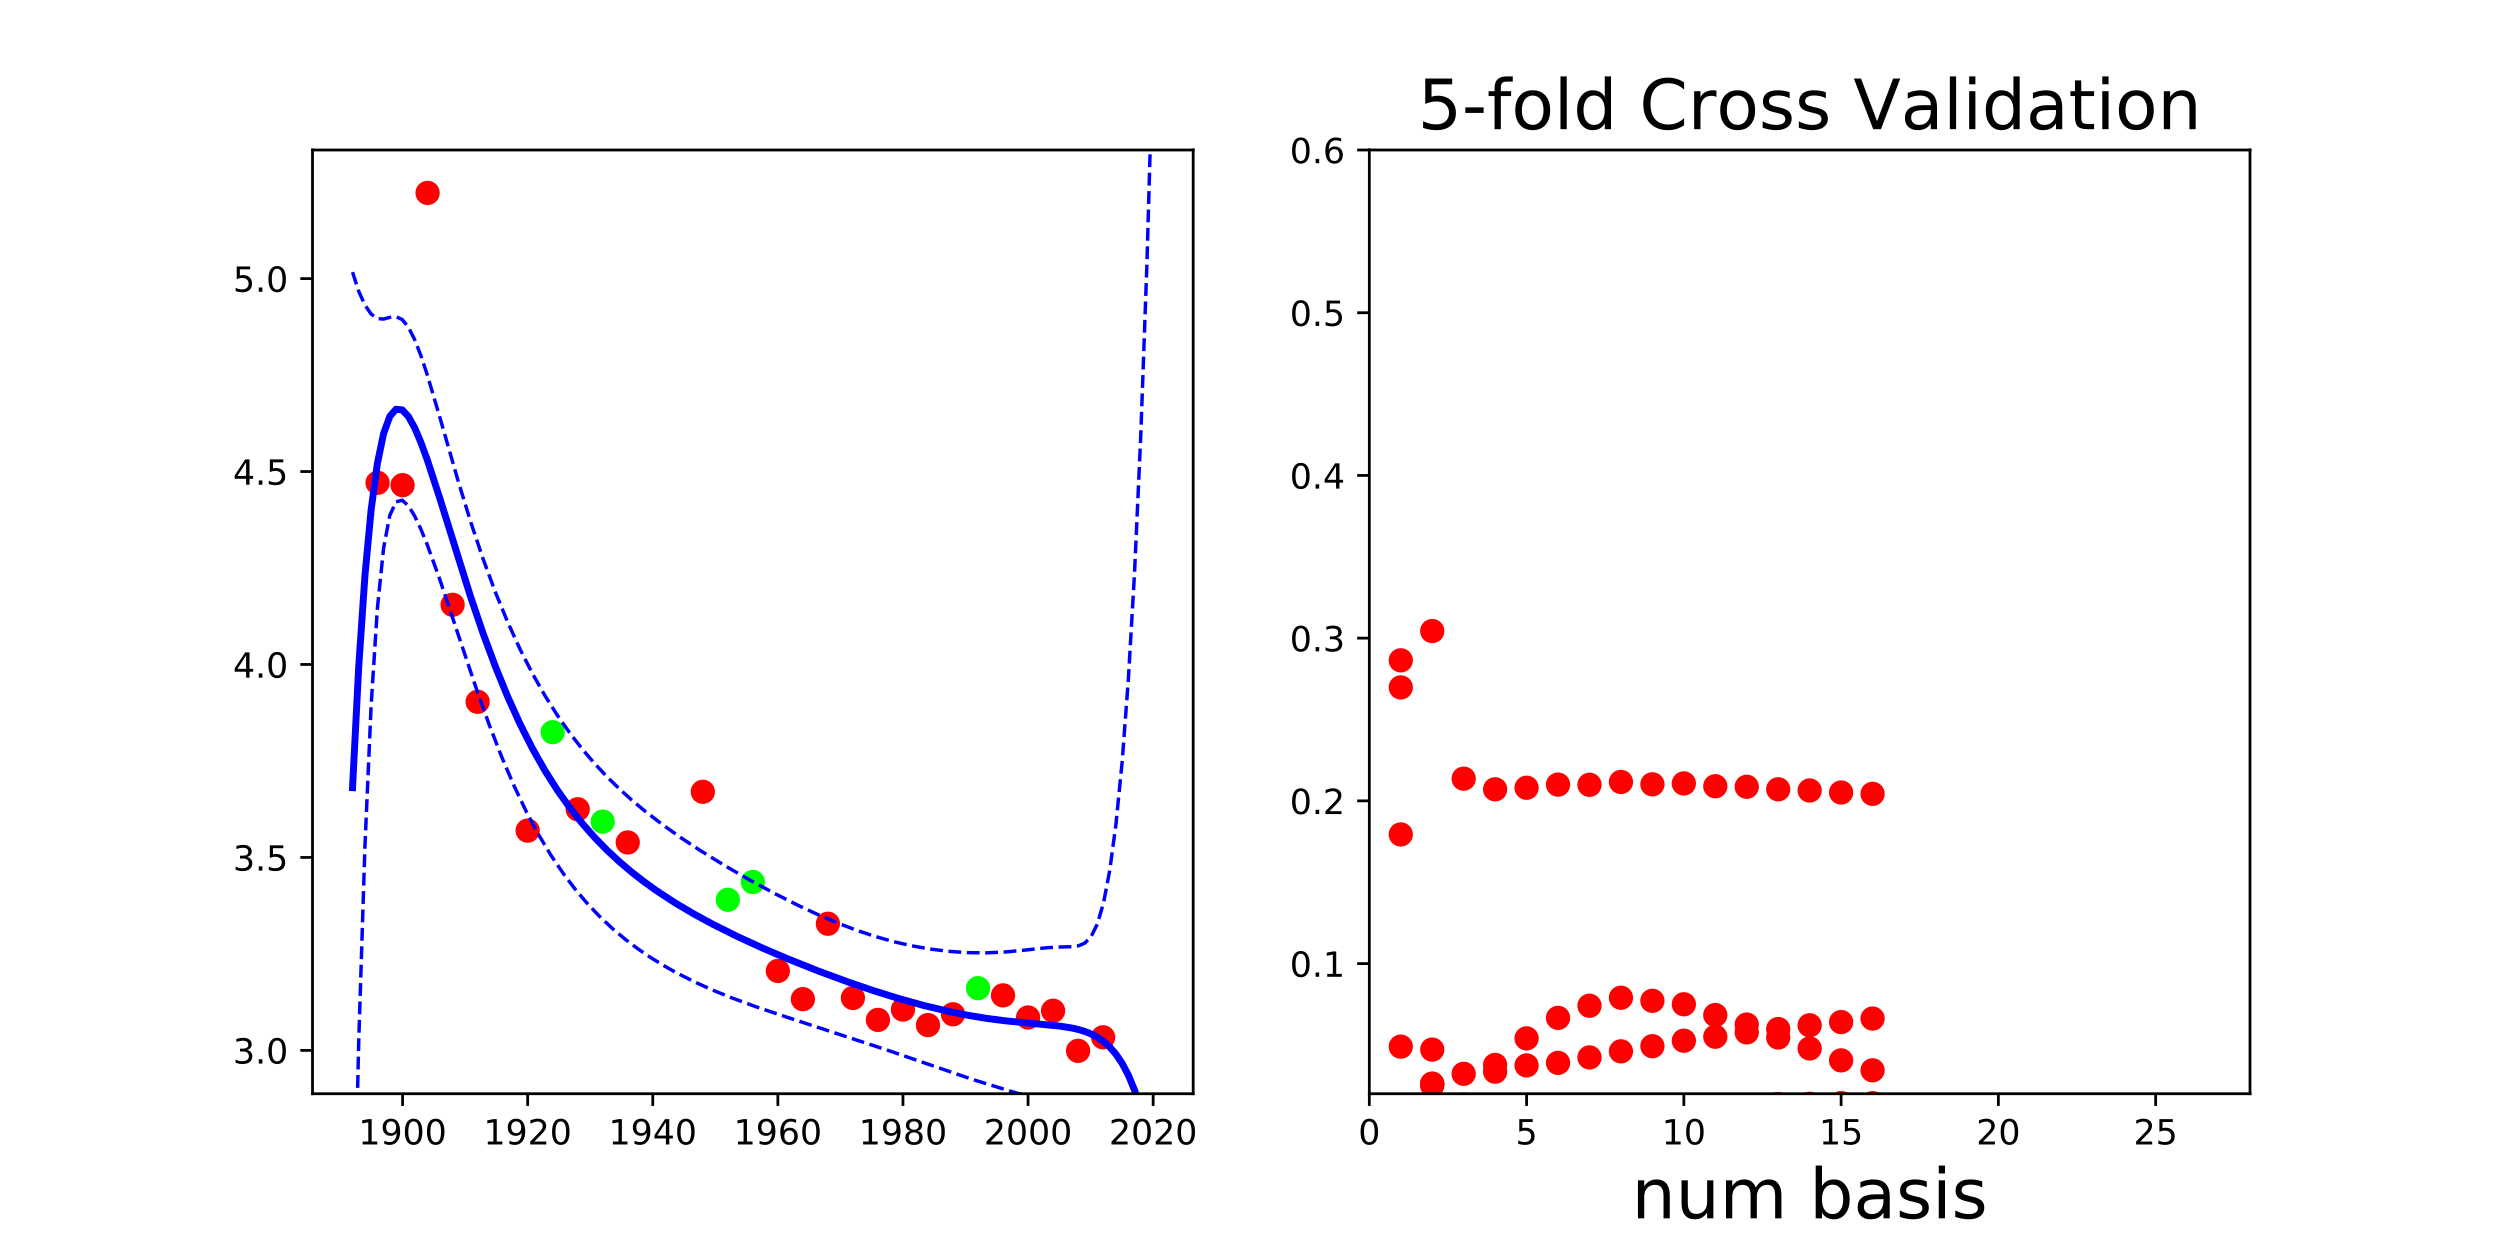<?xml version="1.0" encoding="utf-8" standalone="no"?>
<!DOCTYPE svg PUBLIC "-//W3C//DTD SVG 1.1//EN"
  "http://www.w3.org/Graphics/SVG/1.1/DTD/svg11.dtd">
<!-- Created with matplotlib (http://matplotlib.org/) -->
<svg height="360pt" version="1.1" viewBox="0 0 720 360" width="720pt" xmlns="http://www.w3.org/2000/svg" xmlns:xlink="http://www.w3.org/1999/xlink">
 <defs>
  <style type="text/css">
*{stroke-linecap:butt;stroke-linejoin:round;}
  </style>
 </defs>
 <g id="figure_1">
  <g id="patch_1">
   <path d="M 0 360 
L 720 360 
L 720 0 
L 0 0 
z
" style="fill:none;"/>
  </g>
  <g id="axes_1">
   <g id="patch_2">
    <path d="M 90 315 
L 343.636 315 
L 343.636 43.2 
L 90 43.2 
z
" style="fill:none;"/>
   </g>
   <g id="matplotlib.axis_1">
    <g id="xtick_1">
     <g id="line2d_1">
      <defs>
       <path d="M 0 0 
L 0 3.5 
" id="mf10db24dba" style="stroke:#000000;stroke-width:0.8;"/>
      </defs>
      <g>
       <use style="stroke:#000000;stroke-width:0.8;" x="115.94" xlink:href="#mf10db24dba" y="315"/>
      </g>
     </g>
     <g id="text_1">
      <!-- 1900 -->
      <defs>
       <path d="M 12.406 8.297 
L 28.516 8.297 
L 28.516 63.922 
L 10.984 60.406 
L 10.984 69.391 
L 28.422 72.906 
L 38.281 72.906 
L 38.281 8.297 
L 54.391 8.297 
L 54.391 0 
L 12.406 0 
z
" id="DejaVuSans-31"/>
       <path d="M 10.984 1.516 
L 10.984 10.5 
Q 14.703 8.734 18.5 7.812 
Q 22.312 6.891 25.984 6.891 
Q 35.75 6.891 40.891 13.453 
Q 46.047 20.016 46.781 33.406 
Q 43.953 29.203 39.594 26.953 
Q 35.25 24.703 29.984 24.703 
Q 19.047 24.703 12.672 31.312 
Q 6.297 37.938 6.297 49.422 
Q 6.297 60.641 12.938 67.422 
Q 19.578 74.219 30.609 74.219 
Q 43.266 74.219 49.922 64.516 
Q 56.594 54.828 56.594 36.375 
Q 56.594 19.141 48.406 8.859 
Q 40.234 -1.422 26.422 -1.422 
Q 22.703 -1.422 18.891 -0.688 
Q 15.094 0.047 10.984 1.516 
z
M 30.609 32.422 
Q 37.25 32.422 41.125 36.953 
Q 45.016 41.5 45.016 49.422 
Q 45.016 57.281 41.125 61.844 
Q 37.25 66.406 30.609 66.406 
Q 23.969 66.406 20.094 61.844 
Q 16.219 57.281 16.219 49.422 
Q 16.219 41.5 20.094 36.953 
Q 23.969 32.422 30.609 32.422 
z
" id="DejaVuSans-39"/>
       <path d="M 31.781 66.406 
Q 24.172 66.406 20.328 58.906 
Q 16.5 51.422 16.5 36.375 
Q 16.5 21.391 20.328 13.891 
Q 24.172 6.391 31.781 6.391 
Q 39.453 6.391 43.281 13.891 
Q 47.125 21.391 47.125 36.375 
Q 47.125 51.422 43.281 58.906 
Q 39.453 66.406 31.781 66.406 
z
M 31.781 74.219 
Q 44.047 74.219 50.516 64.516 
Q 56.984 54.828 56.984 36.375 
Q 56.984 17.969 50.516 8.266 
Q 44.047 -1.422 31.781 -1.422 
Q 19.531 -1.422 13.062 8.266 
Q 6.594 17.969 6.594 36.375 
Q 6.594 54.828 13.062 64.516 
Q 19.531 74.219 31.781 74.219 
z
" id="DejaVuSans-30"/>
      </defs>
      <g transform="translate(103.215 329.598)scale(0.1 -0.1)">
       <use xlink:href="#DejaVuSans-31"/>
       <use x="63.623" xlink:href="#DejaVuSans-39"/>
       <use x="127.246" xlink:href="#DejaVuSans-30"/>
       <use x="190.869" xlink:href="#DejaVuSans-30"/>
      </g>
     </g>
    </g>
    <g id="xtick_2">
     <g id="line2d_2">
      <g>
       <use style="stroke:#000000;stroke-width:0.8;" x="151.968" xlink:href="#mf10db24dba" y="315"/>
      </g>
     </g>
     <g id="text_2">
      <!-- 1920 -->
      <defs>
       <path d="M 19.188 8.297 
L 53.609 8.297 
L 53.609 0 
L 7.328 0 
L 7.328 8.297 
Q 12.938 14.109 22.625 23.891 
Q 32.328 33.688 34.812 36.531 
Q 39.547 41.844 41.422 45.531 
Q 43.312 49.219 43.312 52.781 
Q 43.312 58.594 39.234 62.25 
Q 35.156 65.922 28.609 65.922 
Q 23.969 65.922 18.812 64.312 
Q 13.672 62.703 7.812 59.422 
L 7.812 69.391 
Q 13.766 71.781 18.938 73 
Q 24.125 74.219 28.422 74.219 
Q 39.75 74.219 46.484 68.547 
Q 53.219 62.891 53.219 53.422 
Q 53.219 48.922 51.531 44.891 
Q 49.859 40.875 45.406 35.406 
Q 44.188 33.984 37.641 27.219 
Q 31.109 20.453 19.188 8.297 
z
" id="DejaVuSans-32"/>
      </defs>
      <g transform="translate(139.243 329.598)scale(0.1 -0.1)">
       <use xlink:href="#DejaVuSans-31"/>
       <use x="63.623" xlink:href="#DejaVuSans-39"/>
       <use x="127.246" xlink:href="#DejaVuSans-32"/>
       <use x="190.869" xlink:href="#DejaVuSans-30"/>
      </g>
     </g>
    </g>
    <g id="xtick_3">
     <g id="line2d_3">
      <g>
       <use style="stroke:#000000;stroke-width:0.8;" x="187.996" xlink:href="#mf10db24dba" y="315"/>
      </g>
     </g>
     <g id="text_3">
      <!-- 1940 -->
      <defs>
       <path d="M 37.797 64.312 
L 12.891 25.391 
L 37.797 25.391 
z
M 35.203 72.906 
L 47.609 72.906 
L 47.609 25.391 
L 58.016 25.391 
L 58.016 17.188 
L 47.609 17.188 
L 47.609 0 
L 37.797 0 
L 37.797 17.188 
L 4.891 17.188 
L 4.891 26.703 
z
" id="DejaVuSans-34"/>
      </defs>
      <g transform="translate(175.271 329.598)scale(0.1 -0.1)">
       <use xlink:href="#DejaVuSans-31"/>
       <use x="63.623" xlink:href="#DejaVuSans-39"/>
       <use x="127.246" xlink:href="#DejaVuSans-34"/>
       <use x="190.869" xlink:href="#DejaVuSans-30"/>
      </g>
     </g>
    </g>
    <g id="xtick_4">
     <g id="line2d_4">
      <g>
       <use style="stroke:#000000;stroke-width:0.8;" x="224.024" xlink:href="#mf10db24dba" y="315"/>
      </g>
     </g>
     <g id="text_4">
      <!-- 1960 -->
      <defs>
       <path d="M 33.016 40.375 
Q 26.375 40.375 22.484 35.828 
Q 18.609 31.297 18.609 23.391 
Q 18.609 15.531 22.484 10.953 
Q 26.375 6.391 33.016 6.391 
Q 39.656 6.391 43.531 10.953 
Q 47.406 15.531 47.406 23.391 
Q 47.406 31.297 43.531 35.828 
Q 39.656 40.375 33.016 40.375 
z
M 52.594 71.297 
L 52.594 62.312 
Q 48.875 64.062 45.094 64.984 
Q 41.312 65.922 37.594 65.922 
Q 27.828 65.922 22.672 59.328 
Q 17.531 52.734 16.797 39.406 
Q 19.672 43.656 24.016 45.922 
Q 28.375 48.188 33.594 48.188 
Q 44.578 48.188 50.953 41.516 
Q 57.328 34.859 57.328 23.391 
Q 57.328 12.156 50.688 5.359 
Q 44.047 -1.422 33.016 -1.422 
Q 20.359 -1.422 13.672 8.266 
Q 6.984 17.969 6.984 36.375 
Q 6.984 53.656 15.188 63.938 
Q 23.391 74.219 37.203 74.219 
Q 40.922 74.219 44.703 73.484 
Q 48.484 72.75 52.594 71.297 
z
" id="DejaVuSans-36"/>
      </defs>
      <g transform="translate(211.299 329.598)scale(0.1 -0.1)">
       <use xlink:href="#DejaVuSans-31"/>
       <use x="63.623" xlink:href="#DejaVuSans-39"/>
       <use x="127.246" xlink:href="#DejaVuSans-36"/>
       <use x="190.869" xlink:href="#DejaVuSans-30"/>
      </g>
     </g>
    </g>
    <g id="xtick_5">
     <g id="line2d_5">
      <g>
       <use style="stroke:#000000;stroke-width:0.8;" x="260.052" xlink:href="#mf10db24dba" y="315"/>
      </g>
     </g>
     <g id="text_5">
      <!-- 1980 -->
      <defs>
       <path d="M 31.781 34.625 
Q 24.75 34.625 20.719 30.859 
Q 16.703 27.094 16.703 20.516 
Q 16.703 13.922 20.719 10.156 
Q 24.75 6.391 31.781 6.391 
Q 38.812 6.391 42.859 10.172 
Q 46.922 13.969 46.922 20.516 
Q 46.922 27.094 42.891 30.859 
Q 38.875 34.625 31.781 34.625 
z
M 21.922 38.812 
Q 15.578 40.375 12.031 44.719 
Q 8.5 49.078 8.5 55.328 
Q 8.5 64.062 14.719 69.141 
Q 20.953 74.219 31.781 74.219 
Q 42.672 74.219 48.875 69.141 
Q 55.078 64.062 55.078 55.328 
Q 55.078 49.078 51.531 44.719 
Q 48 40.375 41.703 38.812 
Q 48.828 37.156 52.797 32.312 
Q 56.781 27.484 56.781 20.516 
Q 56.781 9.906 50.312 4.234 
Q 43.844 -1.422 31.781 -1.422 
Q 19.734 -1.422 13.25 4.234 
Q 6.781 9.906 6.781 20.516 
Q 6.781 27.484 10.781 32.312 
Q 14.797 37.156 21.922 38.812 
z
M 18.312 54.391 
Q 18.312 48.734 21.844 45.562 
Q 25.391 42.391 31.781 42.391 
Q 38.141 42.391 41.719 45.562 
Q 45.312 48.734 45.312 54.391 
Q 45.312 60.062 41.719 63.234 
Q 38.141 66.406 31.781 66.406 
Q 25.391 66.406 21.844 63.234 
Q 18.312 60.062 18.312 54.391 
z
" id="DejaVuSans-38"/>
      </defs>
      <g transform="translate(247.327 329.598)scale(0.1 -0.1)">
       <use xlink:href="#DejaVuSans-31"/>
       <use x="63.623" xlink:href="#DejaVuSans-39"/>
       <use x="127.246" xlink:href="#DejaVuSans-38"/>
       <use x="190.869" xlink:href="#DejaVuSans-30"/>
      </g>
     </g>
    </g>
    <g id="xtick_6">
     <g id="line2d_6">
      <g>
       <use style="stroke:#000000;stroke-width:0.8;" x="296.08" xlink:href="#mf10db24dba" y="315"/>
      </g>
     </g>
     <g id="text_6">
      <!-- 2000 -->
      <g transform="translate(283.355 329.598)scale(0.1 -0.1)">
       <use xlink:href="#DejaVuSans-32"/>
       <use x="63.623" xlink:href="#DejaVuSans-30"/>
       <use x="127.246" xlink:href="#DejaVuSans-30"/>
       <use x="190.869" xlink:href="#DejaVuSans-30"/>
      </g>
     </g>
    </g>
    <g id="xtick_7">
     <g id="line2d_7">
      <g>
       <use style="stroke:#000000;stroke-width:0.8;" x="332.107" xlink:href="#mf10db24dba" y="315"/>
      </g>
     </g>
     <g id="text_7">
      <!-- 2020 -->
      <g transform="translate(319.382 329.598)scale(0.1 -0.1)">
       <use xlink:href="#DejaVuSans-32"/>
       <use x="63.623" xlink:href="#DejaVuSans-30"/>
       <use x="127.246" xlink:href="#DejaVuSans-32"/>
       <use x="190.869" xlink:href="#DejaVuSans-30"/>
      </g>
     </g>
    </g>
   </g>
   <g id="matplotlib.axis_2">
    <g id="ytick_1">
     <g id="line2d_8">
      <defs>
       <path d="M 0 0 
L -3.5 0 
" id="ma19f8e4c5c" style="stroke:#000000;stroke-width:0.8;"/>
      </defs>
      <g>
       <use style="stroke:#000000;stroke-width:0.8;" x="90" xlink:href="#ma19f8e4c5c" y="302.509"/>
      </g>
     </g>
     <g id="text_8">
      <!-- 3.0 -->
      <defs>
       <path d="M 40.578 39.312 
Q 47.656 37.797 51.625 33 
Q 55.609 28.219 55.609 21.188 
Q 55.609 10.406 48.188 4.484 
Q 40.766 -1.422 27.094 -1.422 
Q 22.516 -1.422 17.656 -0.516 
Q 12.797 0.391 7.625 2.203 
L 7.625 11.719 
Q 11.719 9.328 16.594 8.109 
Q 21.484 6.891 26.812 6.891 
Q 36.078 6.891 40.938 10.547 
Q 45.797 14.203 45.797 21.188 
Q 45.797 27.641 41.281 31.266 
Q 36.766 34.906 28.719 34.906 
L 20.219 34.906 
L 20.219 43.016 
L 29.109 43.016 
Q 36.375 43.016 40.234 45.922 
Q 44.094 48.828 44.094 54.297 
Q 44.094 59.906 40.109 62.906 
Q 36.141 65.922 28.719 65.922 
Q 24.656 65.922 20.016 65.031 
Q 15.375 64.156 9.812 62.312 
L 9.812 71.094 
Q 15.438 72.656 20.344 73.438 
Q 25.25 74.219 29.594 74.219 
Q 40.828 74.219 47.359 69.109 
Q 53.906 64.016 53.906 55.328 
Q 53.906 49.266 50.438 45.094 
Q 46.969 40.922 40.578 39.312 
z
" id="DejaVuSans-33"/>
       <path d="M 10.688 12.406 
L 21 12.406 
L 21 0 
L 10.688 0 
z
" id="DejaVuSans-2e"/>
      </defs>
      <g transform="translate(67.097 306.309)scale(0.1 -0.1)">
       <use xlink:href="#DejaVuSans-33"/>
       <use x="63.623" xlink:href="#DejaVuSans-2e"/>
       <use x="95.41" xlink:href="#DejaVuSans-30"/>
      </g>
     </g>
    </g>
    <g id="ytick_2">
     <g id="line2d_9">
      <g>
       <use style="stroke:#000000;stroke-width:0.8;" x="90" xlink:href="#ma19f8e4c5c" y="246.941"/>
      </g>
     </g>
     <g id="text_9">
      <!-- 3.5 -->
      <defs>
       <path d="M 10.797 72.906 
L 49.516 72.906 
L 49.516 64.594 
L 19.828 64.594 
L 19.828 46.734 
Q 21.969 47.469 24.109 47.828 
Q 26.266 48.188 28.422 48.188 
Q 40.625 48.188 47.75 41.5 
Q 54.891 34.812 54.891 23.391 
Q 54.891 11.625 47.562 5.094 
Q 40.234 -1.422 26.906 -1.422 
Q 22.312 -1.422 17.547 -0.641 
Q 12.797 0.141 7.719 1.703 
L 7.719 11.625 
Q 12.109 9.234 16.797 8.062 
Q 21.484 6.891 26.703 6.891 
Q 35.156 6.891 40.078 11.328 
Q 45.016 15.766 45.016 23.391 
Q 45.016 31 40.078 35.438 
Q 35.156 39.891 26.703 39.891 
Q 22.75 39.891 18.812 39.016 
Q 14.891 38.141 10.797 36.281 
z
" id="DejaVuSans-35"/>
      </defs>
      <g transform="translate(67.097 250.74)scale(0.1 -0.1)">
       <use xlink:href="#DejaVuSans-33"/>
       <use x="63.623" xlink:href="#DejaVuSans-2e"/>
       <use x="95.41" xlink:href="#DejaVuSans-35"/>
      </g>
     </g>
    </g>
    <g id="ytick_3">
     <g id="line2d_10">
      <g>
       <use style="stroke:#000000;stroke-width:0.8;" x="90" xlink:href="#ma19f8e4c5c" y="191.373"/>
      </g>
     </g>
     <g id="text_10">
      <!-- 4.0 -->
      <g transform="translate(67.097 195.172)scale(0.1 -0.1)">
       <use xlink:href="#DejaVuSans-34"/>
       <use x="63.623" xlink:href="#DejaVuSans-2e"/>
       <use x="95.41" xlink:href="#DejaVuSans-30"/>
      </g>
     </g>
    </g>
    <g id="ytick_4">
     <g id="line2d_11">
      <g>
       <use style="stroke:#000000;stroke-width:0.8;" x="90" xlink:href="#ma19f8e4c5c" y="135.804"/>
      </g>
     </g>
     <g id="text_11">
      <!-- 4.5 -->
      <g transform="translate(67.097 139.604)scale(0.1 -0.1)">
       <use xlink:href="#DejaVuSans-34"/>
       <use x="63.623" xlink:href="#DejaVuSans-2e"/>
       <use x="95.41" xlink:href="#DejaVuSans-35"/>
      </g>
     </g>
    </g>
    <g id="ytick_5">
     <g id="line2d_12">
      <g>
       <use style="stroke:#000000;stroke-width:0.8;" x="90" xlink:href="#ma19f8e4c5c" y="80.236"/>
      </g>
     </g>
     <g id="text_12">
      <!-- 5.0 -->
      <g transform="translate(67.097 84.035)scale(0.1 -0.1)">
       <use xlink:href="#DejaVuSans-35"/>
       <use x="63.623" xlink:href="#DejaVuSans-2e"/>
       <use x="95.41" xlink:href="#DejaVuSans-30"/>
      </g>
     </g>
    </g>
   </g>
   <g id="line2d_13">
    <defs>
     <path d="M 0 3 
C 0.796 3 1.559 2.684 2.121 2.121 
C 2.684 1.559 3 0.796 3 0 
C 3 -0.796 2.684 -1.559 2.121 -2.121 
C 1.559 -2.684 0.796 -3 0 -3 
C -0.796 -3 -1.559 -2.684 -2.121 -2.121 
C -2.684 -1.559 -3 -0.796 -3 0 
C -3 0.796 -2.684 1.559 -2.121 2.121 
C -1.559 2.684 -0.796 3 0 3 
z
" id="me14d9696b1" style="stroke:#ff0000;"/>
    </defs>
    <g clip-path="url(#pfc3b0f4e66)">
     <use style="fill:#ff0000;stroke:#ff0000;" x="288.874" xlink:href="#me14d9696b1" y="286.667"/>
     <use style="fill:#ff0000;stroke:#ff0000;" x="296.08" xlink:href="#me14d9696b1" y="293.032"/>
     <use style="fill:#ff0000;stroke:#ff0000;" x="267.257" xlink:href="#me14d9696b1" y="295.227"/>
     <use style="fill:#ff0000;stroke:#ff0000;" x="108.735" xlink:href="#me14d9696b1" y="139.046"/>
     <use style="fill:#ff0000;stroke:#ff0000;" x="180.79" xlink:href="#me14d9696b1" y="242.628"/>
     <use style="fill:#ff0000;stroke:#ff0000;" x="260.052" xlink:href="#me14d9696b1" y="290.749"/>
     <use style="fill:#ff0000;stroke:#ff0000;" x="303.285" xlink:href="#me14d9696b1" y="291.1"/>
     <use style="fill:#ff0000;stroke:#ff0000;" x="274.463" xlink:href="#me14d9696b1" y="292.11"/>
     <use style="fill:#ff0000;stroke:#ff0000;" x="151.968" xlink:href="#me14d9696b1" y="239.216"/>
     <use style="fill:#ff0000;stroke:#ff0000;" x="317.696" xlink:href="#me14d9696b1" y="298.739"/>
     <use style="fill:#ff0000;stroke:#ff0000;" x="123.146" xlink:href="#me14d9696b1" y="55.555"/>
     <use style="fill:#ff0000;stroke:#ff0000;" x="252.846" xlink:href="#me14d9696b1" y="293.734"/>
     <use style="fill:#ff0000;stroke:#ff0000;" x="245.64" xlink:href="#me14d9696b1" y="287.413"/>
     <use style="fill:#ff0000;stroke:#ff0000;" x="130.351" xlink:href="#me14d9696b1" y="174.182"/>
     <use style="fill:#ff0000;stroke:#ff0000;" x="166.379" xlink:href="#me14d9696b1" y="233.067"/>
     <use style="fill:#ff0000;stroke:#ff0000;" x="310.491" xlink:href="#me14d9696b1" y="302.645"/>
     <use style="fill:#ff0000;stroke:#ff0000;" x="238.435" xlink:href="#me14d9696b1" y="266.035"/>
     <use style="fill:#ff0000;stroke:#ff0000;" x="115.94" xlink:href="#me14d9696b1" y="139.724"/>
     <use style="fill:#ff0000;stroke:#ff0000;" x="224.024" xlink:href="#me14d9696b1" y="279.634"/>
     <use style="fill:#ff0000;stroke:#ff0000;" x="137.557" xlink:href="#me14d9696b1" y="202.118"/>
     <use style="fill:#ff0000;stroke:#ff0000;" x="202.407" xlink:href="#me14d9696b1" y="228.036"/>
     <use style="fill:#ff0000;stroke:#ff0000;" x="231.229" xlink:href="#me14d9696b1" y="287.755"/>
    </g>
   </g>
   <g id="line2d_14">
    <defs>
     <path d="M 0 3 
C 0.796 3 1.559 2.684 2.121 2.121 
C 2.684 1.559 3 0.796 3 0 
C 3 -0.796 2.684 -1.559 2.121 -2.121 
C 1.559 -2.684 0.796 -3 0 -3 
C -0.796 -3 -1.559 -2.684 -2.121 -2.121 
C -2.684 -1.559 -3 -0.796 -3 0 
C -3 0.796 -2.684 1.559 -2.121 2.121 
C -1.559 2.684 -0.796 3 0 3 
z
" id="m51a8b5440d" style="stroke:#00ff00;"/>
    </defs>
    <g clip-path="url(#pfc3b0f4e66)">
     <use style="fill:#00ff00;stroke:#00ff00;" x="216.818" xlink:href="#m51a8b5440d" y="254.006"/>
     <use style="fill:#00ff00;stroke:#00ff00;" x="173.585" xlink:href="#m51a8b5440d" y="236.623"/>
     <use style="fill:#00ff00;stroke:#00ff00;" x="159.174" xlink:href="#m51a8b5440d" y="210.872"/>
     <use style="fill:#00ff00;stroke:#00ff00;" x="209.613" xlink:href="#m51a8b5440d" y="259.134"/>
     <use style="fill:#00ff00;stroke:#00ff00;" x="281.668" xlink:href="#m51a8b5440d" y="284.603"/>
    </g>
   </g>
   <g id="line2d_15">
    <path clip-path="url(#pfc3b0f4e66)" d="M 101.529 226.849 
L 103.316 191.911 
L 105.104 165.77 
L 106.891 146.767 
L 108.679 133.522 
L 110.466 124.892 
L 112.254 119.932 
L 114.041 117.862 
L 115.828 118.044 
L 117.616 119.956 
L 119.403 123.173 
L 121.191 127.353 
L 122.978 132.218 
L 126.553 143.166 
L 135.49 171.74 
L 139.065 182.249 
L 142.64 191.906 
L 146.215 200.667 
L 149.79 208.552 
L 153.364 215.614 
L 156.939 221.925 
L 160.514 227.562 
L 164.089 232.603 
L 167.664 237.12 
L 171.239 241.182 
L 174.814 244.848 
L 178.388 248.173 
L 181.963 251.205 
L 185.538 253.984 
L 189.113 256.548 
L 194.475 260.054 
L 199.838 263.23 
L 205.2 266.144 
L 212.35 269.71 
L 219.499 272.995 
L 226.649 276.057 
L 235.586 279.622 
L 244.523 282.916 
L 251.673 285.347 
L 258.823 287.572 
L 265.973 289.56 
L 273.122 291.273 
L 278.485 292.355 
L 283.847 293.25 
L 289.209 293.96 
L 296.359 294.666 
L 305.296 295.519 
L 308.871 296.102 
L 310.658 296.522 
L 312.446 297.07 
L 314.233 297.787 
L 316.021 298.725 
L 317.808 299.949 
L 319.595 301.539 
L 321.383 303.596 
L 323.17 306.242 
L 324.958 309.63 
L 326.745 313.948 
L 328.533 319.427 
L 330.32 326.349 
L 332.107 335.062 
L 332.107 335.062 
" style="fill:none;stroke:#0000ff;stroke-linecap:square;stroke-width:2;"/>
   </g>
   <g id="line2d_16">
    <path clip-path="url(#pfc3b0f4e66)" d="M 101.529 78.366 
L 103.316 83.907 
L 105.104 87.868 
L 106.891 90.459 
L 108.679 91.752 
L 110.466 91.89 
L 112.254 91.399 
L 114.041 91.186 
L 115.828 92.027 
L 117.616 94.237 
L 119.403 97.757 
L 121.191 102.346 
L 122.978 107.718 
L 126.553 119.776 
L 131.915 138.435 
L 135.49 150.099 
L 139.065 160.793 
L 142.64 170.474 
L 146.215 179.187 
L 149.79 187.011 
L 153.364 194.032 
L 156.939 200.334 
L 160.514 205.998 
L 164.089 211.101 
L 167.664 215.711 
L 171.239 219.894 
L 174.814 223.707 
L 178.388 227.204 
L 181.963 230.43 
L 185.538 233.427 
L 190.9 237.569 
L 196.263 241.374 
L 201.625 244.917 
L 208.775 249.328 
L 215.924 253.453 
L 223.074 257.322 
L 230.224 260.922 
L 235.586 263.42 
L 240.948 265.715 
L 246.311 267.779 
L 251.673 269.586 
L 257.035 271.115 
L 262.398 272.357 
L 267.76 273.31 
L 273.122 273.975 
L 278.485 274.35 
L 283.847 274.426 
L 289.209 274.197 
L 294.571 273.695 
L 301.721 272.924 
L 305.296 272.739 
L 308.871 272.645 
L 310.658 272.379 
L 312.446 271.587 
L 314.233 269.742 
L 316.021 266.148 
L 317.808 260.053 
L 319.595 250.74 
L 321.383 237.495 
L 323.17 219.503 
L 324.958 195.761 
L 326.745 165.005 
L 328.533 125.655 
L 330.32 75.757 
L 332.107 12.915 
L 332.107 12.915 
" style="fill:none;stroke:#0000ff;stroke-dasharray:3.7,1.6;stroke-dashoffset:0;"/>
   </g>
   <g id="line2d_17">
    <path clip-path="url(#pfc3b0f4e66)" d="M 101.869 361 
L 103.316 299.915 
L 105.104 243.671 
L 106.891 203.074 
L 108.679 175.292 
L 110.466 157.895 
L 112.254 148.464 
L 114.041 144.537 
L 115.828 144.061 
L 117.616 145.674 
L 119.403 148.589 
L 121.191 152.359 
L 122.978 156.717 
L 126.553 166.557 
L 131.915 182.625 
L 137.278 198.617 
L 140.852 208.618 
L 144.427 217.849 
L 148.002 226.227 
L 151.577 233.747 
L 155.152 240.45 
L 158.727 246.405 
L 162.302 251.69 
L 165.876 256.382 
L 169.451 260.556 
L 173.026 264.279 
L 176.601 267.609 
L 180.176 270.598 
L 183.751 273.293 
L 187.326 275.731 
L 190.9 277.948 
L 194.475 279.971 
L 199.838 282.699 
L 205.2 285.125 
L 210.562 287.312 
L 217.712 289.949 
L 226.649 292.956 
L 255.248 302.337 
L 280.272 310.94 
L 290.997 314.261 
L 299.934 316.853 
L 307.083 318.844 
L 308.871 319.559 
L 310.658 320.665 
L 312.446 322.553 
L 314.233 325.832 
L 316.021 331.303 
L 317.808 339.845 
L 319.595 352.339 
L 320.487 361 
L 320.487 361 
" style="fill:none;stroke:#0000ff;stroke-dasharray:3.7,1.6;stroke-dashoffset:0;"/>
   </g>
   <g id="patch_3">
    <path d="M 90 315 
L 90 43.2 
" style="fill:none;stroke:#000000;stroke-linecap:square;stroke-linejoin:miter;stroke-width:0.8;"/>
   </g>
   <g id="patch_4">
    <path d="M 343.636 315 
L 343.636 43.2 
" style="fill:none;stroke:#000000;stroke-linecap:square;stroke-linejoin:miter;stroke-width:0.8;"/>
   </g>
   <g id="patch_5">
    <path d="M 90 315 
L 343.636 315 
" style="fill:none;stroke:#000000;stroke-linecap:square;stroke-linejoin:miter;stroke-width:0.8;"/>
   </g>
   <g id="patch_6">
    <path d="M 90 43.2 
L 343.636 43.2 
" style="fill:none;stroke:#000000;stroke-linecap:square;stroke-linejoin:miter;stroke-width:0.8;"/>
   </g>
  </g>
  <g id="axes_2">
   <g id="patch_7">
    <path d="M 394.364 315 
L 648 315 
L 648 43.2 
L 394.364 43.2 
z
" style="fill:none;"/>
   </g>
   <g id="matplotlib.axis_3">
    <g id="xtick_8">
     <g id="line2d_18">
      <g>
       <use style="stroke:#000000;stroke-width:0.8;" x="394.364" xlink:href="#mf10db24dba" y="315"/>
      </g>
     </g>
     <g id="text_13">
      <!-- 0 -->
      <g transform="translate(391.182 329.598)scale(0.1 -0.1)">
       <use xlink:href="#DejaVuSans-30"/>
      </g>
     </g>
    </g>
    <g id="xtick_9">
     <g id="line2d_19">
      <g>
       <use style="stroke:#000000;stroke-width:0.8;" x="439.656" xlink:href="#mf10db24dba" y="315"/>
      </g>
     </g>
     <g id="text_14">
      <!-- 5 -->
      <g transform="translate(436.475 329.598)scale(0.1 -0.1)">
       <use xlink:href="#DejaVuSans-35"/>
      </g>
     </g>
    </g>
    <g id="xtick_10">
     <g id="line2d_20">
      <g>
       <use style="stroke:#000000;stroke-width:0.8;" x="484.948" xlink:href="#mf10db24dba" y="315"/>
      </g>
     </g>
     <g id="text_15">
      <!-- 10 -->
      <g transform="translate(478.586 329.598)scale(0.1 -0.1)">
       <use xlink:href="#DejaVuSans-31"/>
       <use x="63.623" xlink:href="#DejaVuSans-30"/>
      </g>
     </g>
    </g>
    <g id="xtick_11">
     <g id="line2d_21">
      <g>
       <use style="stroke:#000000;stroke-width:0.8;" x="530.24" xlink:href="#mf10db24dba" y="315"/>
      </g>
     </g>
     <g id="text_16">
      <!-- 15 -->
      <g transform="translate(523.878 329.598)scale(0.1 -0.1)">
       <use xlink:href="#DejaVuSans-31"/>
       <use x="63.623" xlink:href="#DejaVuSans-35"/>
      </g>
     </g>
    </g>
    <g id="xtick_12">
     <g id="line2d_22">
      <g>
       <use style="stroke:#000000;stroke-width:0.8;" x="575.532" xlink:href="#mf10db24dba" y="315"/>
      </g>
     </g>
     <g id="text_17">
      <!-- 20 -->
      <g transform="translate(569.17 329.598)scale(0.1 -0.1)">
       <use xlink:href="#DejaVuSans-32"/>
       <use x="63.623" xlink:href="#DejaVuSans-30"/>
      </g>
     </g>
    </g>
    <g id="xtick_13">
     <g id="line2d_23">
      <g>
       <use style="stroke:#000000;stroke-width:0.8;" x="620.825" xlink:href="#mf10db24dba" y="315"/>
      </g>
     </g>
     <g id="text_18">
      <!-- 25 -->
      <g transform="translate(614.462 329.598)scale(0.1 -0.1)">
       <use xlink:href="#DejaVuSans-32"/>
       <use x="63.623" xlink:href="#DejaVuSans-35"/>
      </g>
     </g>
    </g>
    <g id="text_19">
     <!-- num basis -->
     <defs>
      <path d="M 54.891 33.016 
L 54.891 0 
L 45.906 0 
L 45.906 32.719 
Q 45.906 40.484 42.875 44.328 
Q 39.844 48.188 33.797 48.188 
Q 26.516 48.188 22.312 43.547 
Q 18.109 38.922 18.109 30.906 
L 18.109 0 
L 9.078 0 
L 9.078 54.688 
L 18.109 54.688 
L 18.109 46.188 
Q 21.344 51.125 25.703 53.562 
Q 30.078 56 35.797 56 
Q 45.219 56 50.047 50.172 
Q 54.891 44.344 54.891 33.016 
z
" id="DejaVuSans-6e"/>
      <path d="M 8.5 21.578 
L 8.5 54.688 
L 17.484 54.688 
L 17.484 21.922 
Q 17.484 14.156 20.5 10.266 
Q 23.531 6.391 29.594 6.391 
Q 36.859 6.391 41.078 11.031 
Q 45.312 15.672 45.312 23.688 
L 45.312 54.688 
L 54.297 54.688 
L 54.297 0 
L 45.312 0 
L 45.312 8.406 
Q 42.047 3.422 37.719 1 
Q 33.406 -1.422 27.688 -1.422 
Q 18.266 -1.422 13.375 4.438 
Q 8.5 10.297 8.5 21.578 
z
M 31.109 56 
z
" id="DejaVuSans-75"/>
      <path d="M 52 44.188 
Q 55.375 50.25 60.062 53.125 
Q 64.75 56 71.094 56 
Q 79.641 56 84.281 50.016 
Q 88.922 44.047 88.922 33.016 
L 88.922 0 
L 79.891 0 
L 79.891 32.719 
Q 79.891 40.578 77.094 44.375 
Q 74.312 48.188 68.609 48.188 
Q 61.625 48.188 57.562 43.547 
Q 53.516 38.922 53.516 30.906 
L 53.516 0 
L 44.484 0 
L 44.484 32.719 
Q 44.484 40.625 41.703 44.406 
Q 38.922 48.188 33.109 48.188 
Q 26.219 48.188 22.156 43.531 
Q 18.109 38.875 18.109 30.906 
L 18.109 0 
L 9.078 0 
L 9.078 54.688 
L 18.109 54.688 
L 18.109 46.188 
Q 21.188 51.219 25.484 53.609 
Q 29.781 56 35.688 56 
Q 41.656 56 45.828 52.969 
Q 50 49.953 52 44.188 
z
" id="DejaVuSans-6d"/>
      <path id="DejaVuSans-20"/>
      <path d="M 48.688 27.297 
Q 48.688 37.203 44.609 42.844 
Q 40.531 48.484 33.406 48.484 
Q 26.266 48.484 22.188 42.844 
Q 18.109 37.203 18.109 27.297 
Q 18.109 17.391 22.188 11.75 
Q 26.266 6.109 33.406 6.109 
Q 40.531 6.109 44.609 11.75 
Q 48.688 17.391 48.688 27.297 
z
M 18.109 46.391 
Q 20.953 51.266 25.266 53.625 
Q 29.594 56 35.594 56 
Q 45.562 56 51.781 48.094 
Q 58.016 40.188 58.016 27.297 
Q 58.016 14.406 51.781 6.484 
Q 45.562 -1.422 35.594 -1.422 
Q 29.594 -1.422 25.266 0.953 
Q 20.953 3.328 18.109 8.203 
L 18.109 0 
L 9.078 0 
L 9.078 75.984 
L 18.109 75.984 
z
" id="DejaVuSans-62"/>
      <path d="M 34.281 27.484 
Q 23.391 27.484 19.188 25 
Q 14.984 22.516 14.984 16.5 
Q 14.984 11.719 18.141 8.906 
Q 21.297 6.109 26.703 6.109 
Q 34.188 6.109 38.703 11.406 
Q 43.219 16.703 43.219 25.484 
L 43.219 27.484 
z
M 52.203 31.203 
L 52.203 0 
L 43.219 0 
L 43.219 8.297 
Q 40.141 3.328 35.547 0.953 
Q 30.953 -1.422 24.312 -1.422 
Q 15.922 -1.422 10.953 3.297 
Q 6 8.016 6 15.922 
Q 6 25.141 12.172 29.828 
Q 18.359 34.516 30.609 34.516 
L 43.219 34.516 
L 43.219 35.406 
Q 43.219 41.609 39.141 45 
Q 35.062 48.391 27.688 48.391 
Q 23 48.391 18.547 47.266 
Q 14.109 46.141 10.016 43.891 
L 10.016 52.203 
Q 14.938 54.109 19.578 55.047 
Q 24.219 56 28.609 56 
Q 40.484 56 46.344 49.844 
Q 52.203 43.703 52.203 31.203 
z
" id="DejaVuSans-61"/>
      <path d="M 44.281 53.078 
L 44.281 44.578 
Q 40.484 46.531 36.375 47.5 
Q 32.281 48.484 27.875 48.484 
Q 21.188 48.484 17.844 46.438 
Q 14.5 44.391 14.5 40.281 
Q 14.5 37.156 16.891 35.375 
Q 19.281 33.594 26.516 31.984 
L 29.594 31.297 
Q 39.156 29.25 43.188 25.516 
Q 47.219 21.781 47.219 15.094 
Q 47.219 7.469 41.188 3.016 
Q 35.156 -1.422 24.609 -1.422 
Q 20.219 -1.422 15.453 -0.562 
Q 10.688 0.297 5.422 2 
L 5.422 11.281 
Q 10.406 8.688 15.234 7.391 
Q 20.062 6.109 24.812 6.109 
Q 31.156 6.109 34.562 8.281 
Q 37.984 10.453 37.984 14.406 
Q 37.984 18.062 35.516 20.016 
Q 33.062 21.969 24.703 23.781 
L 21.578 24.516 
Q 13.234 26.266 9.516 29.906 
Q 5.812 33.547 5.812 39.891 
Q 5.812 47.609 11.281 51.797 
Q 16.75 56 26.812 56 
Q 31.781 56 36.172 55.266 
Q 40.578 54.547 44.281 53.078 
z
" id="DejaVuSans-73"/>
      <path d="M 9.422 54.688 
L 18.406 54.688 
L 18.406 0 
L 9.422 0 
z
M 9.422 75.984 
L 18.406 75.984 
L 18.406 64.594 
L 9.422 64.594 
z
" id="DejaVuSans-69"/>
     </defs>
     <g transform="translate(469.915 350.875)scale(0.2 -0.2)">
      <use xlink:href="#DejaVuSans-6e"/>
      <use x="63.379" xlink:href="#DejaVuSans-75"/>
      <use x="126.758" xlink:href="#DejaVuSans-6d"/>
      <use x="224.17" xlink:href="#DejaVuSans-20"/>
      <use x="255.957" xlink:href="#DejaVuSans-62"/>
      <use x="319.434" xlink:href="#DejaVuSans-61"/>
      <use x="380.713" xlink:href="#DejaVuSans-73"/>
      <use x="432.812" xlink:href="#DejaVuSans-69"/>
      <use x="460.596" xlink:href="#DejaVuSans-73"/>
     </g>
    </g>
   </g>
   <g id="matplotlib.axis_4">
    <g id="ytick_6">
     <g id="line2d_24">
      <g>
       <use style="stroke:#000000;stroke-width:0.8;" x="394.364" xlink:href="#ma19f8e4c5c" y="277.51"/>
      </g>
     </g>
     <g id="text_20">
      <!-- 0.1 -->
      <g transform="translate(371.461 281.31)scale(0.1 -0.1)">
       <use xlink:href="#DejaVuSans-30"/>
       <use x="63.623" xlink:href="#DejaVuSans-2e"/>
       <use x="95.41" xlink:href="#DejaVuSans-31"/>
      </g>
     </g>
    </g>
    <g id="ytick_7">
     <g id="line2d_25">
      <g>
       <use style="stroke:#000000;stroke-width:0.8;" x="394.364" xlink:href="#ma19f8e4c5c" y="230.648"/>
      </g>
     </g>
     <g id="text_21">
      <!-- 0.2 -->
      <g transform="translate(371.461 234.447)scale(0.1 -0.1)">
       <use xlink:href="#DejaVuSans-30"/>
       <use x="63.623" xlink:href="#DejaVuSans-2e"/>
       <use x="95.41" xlink:href="#DejaVuSans-32"/>
      </g>
     </g>
    </g>
    <g id="ytick_8">
     <g id="line2d_26">
      <g>
       <use style="stroke:#000000;stroke-width:0.8;" x="394.364" xlink:href="#ma19f8e4c5c" y="183.786"/>
      </g>
     </g>
     <g id="text_22">
      <!-- 0.3 -->
      <g transform="translate(371.461 187.585)scale(0.1 -0.1)">
       <use xlink:href="#DejaVuSans-30"/>
       <use x="63.623" xlink:href="#DejaVuSans-2e"/>
       <use x="95.41" xlink:href="#DejaVuSans-33"/>
      </g>
     </g>
    </g>
    <g id="ytick_9">
     <g id="line2d_27">
      <g>
       <use style="stroke:#000000;stroke-width:0.8;" x="394.364" xlink:href="#ma19f8e4c5c" y="136.924"/>
      </g>
     </g>
     <g id="text_23">
      <!-- 0.4 -->
      <g transform="translate(371.461 140.723)scale(0.1 -0.1)">
       <use xlink:href="#DejaVuSans-30"/>
       <use x="63.623" xlink:href="#DejaVuSans-2e"/>
       <use x="95.41" xlink:href="#DejaVuSans-34"/>
      </g>
     </g>
    </g>
    <g id="ytick_10">
     <g id="line2d_28">
      <g>
       <use style="stroke:#000000;stroke-width:0.8;" x="394.364" xlink:href="#ma19f8e4c5c" y="90.062"/>
      </g>
     </g>
     <g id="text_24">
      <!-- 0.5 -->
      <g transform="translate(371.461 93.861)scale(0.1 -0.1)">
       <use xlink:href="#DejaVuSans-30"/>
       <use x="63.623" xlink:href="#DejaVuSans-2e"/>
       <use x="95.41" xlink:href="#DejaVuSans-35"/>
      </g>
     </g>
    </g>
    <g id="ytick_11">
     <g id="line2d_29">
      <g>
       <use style="stroke:#000000;stroke-width:0.8;" x="394.364" xlink:href="#ma19f8e4c5c" y="43.2"/>
      </g>
     </g>
     <g id="text_25">
      <!-- 0.6 -->
      <g transform="translate(371.461 46.999)scale(0.1 -0.1)">
       <use xlink:href="#DejaVuSans-30"/>
       <use x="63.623" xlink:href="#DejaVuSans-2e"/>
       <use x="95.41" xlink:href="#DejaVuSans-36"/>
      </g>
     </g>
    </g>
   </g>
   <g id="line2d_30">
    <g clip-path="url(#p8ce7ca3933)">
     <use style="fill:#ff0000;stroke:#ff0000;" x="403.422" xlink:href="#me14d9696b1" y="301.431"/>
    </g>
   </g>
   <g id="line2d_31">
    <g clip-path="url(#p8ce7ca3933)">
     <use style="fill:#ff0000;stroke:#ff0000;" x="403.422" xlink:href="#me14d9696b1" y="197.972"/>
    </g>
   </g>
   <g id="line2d_32">
    <g clip-path="url(#p8ce7ca3933)"/>
   </g>
   <g id="line2d_33">
    <g clip-path="url(#p8ce7ca3933)">
     <use style="fill:#ff0000;stroke:#ff0000;" x="403.422" xlink:href="#me14d9696b1" y="240.317"/>
    </g>
   </g>
   <g id="line2d_34">
    <g clip-path="url(#p8ce7ca3933)">
     <use style="fill:#ff0000;stroke:#ff0000;" x="403.422" xlink:href="#me14d9696b1" y="190.174"/>
    </g>
   </g>
   <g id="line2d_35">
    <g clip-path="url(#p8ce7ca3933)">
     <use style="fill:#ff0000;stroke:#ff0000;" x="412.481" xlink:href="#me14d9696b1" y="312.115"/>
    </g>
   </g>
   <g id="line2d_36">
    <g clip-path="url(#p8ce7ca3933)">
     <use style="fill:#ff0000;stroke:#ff0000;" x="412.481" xlink:href="#me14d9696b1" y="312.635"/>
    </g>
   </g>
   <g id="line2d_37">
    <g clip-path="url(#p8ce7ca3933)">
     <use style="fill:#ff0000;stroke:#ff0000;" x="412.481" xlink:href="#me14d9696b1" y="181.74"/>
    </g>
   </g>
   <g id="line2d_38">
    <g clip-path="url(#p8ce7ca3933)">
     <use style="fill:#ff0000;stroke:#ff0000;" x="412.481" xlink:href="#me14d9696b1" y="312.115"/>
    </g>
   </g>
   <g id="line2d_39">
    <g clip-path="url(#p8ce7ca3933)">
     <use style="fill:#ff0000;stroke:#ff0000;" x="412.481" xlink:href="#me14d9696b1" y="302.283"/>
    </g>
   </g>
   <g id="line2d_40">
    <g clip-path="url(#p8ce7ca3933)">
     <use style="fill:#ff0000;stroke:#ff0000;" x="421.539" xlink:href="#me14d9696b1" y="320.001"/>
    </g>
   </g>
   <g id="line2d_41">
    <g clip-path="url(#p8ce7ca3933)">
     <use style="fill:#ff0000;stroke:#ff0000;" x="421.539" xlink:href="#me14d9696b1" y="320.329"/>
    </g>
   </g>
   <g id="line2d_42">
    <g clip-path="url(#p8ce7ca3933)">
     <use style="fill:#ff0000;stroke:#ff0000;" x="421.539" xlink:href="#me14d9696b1" y="224.255"/>
    </g>
   </g>
   <g id="line2d_43">
    <g clip-path="url(#p8ce7ca3933)">
     <use style="fill:#ff0000;stroke:#ff0000;" x="421.539" xlink:href="#me14d9696b1" y="318.161"/>
    </g>
   </g>
   <g id="line2d_44">
    <g clip-path="url(#p8ce7ca3933)">
     <use style="fill:#ff0000;stroke:#ff0000;" x="421.539" xlink:href="#me14d9696b1" y="309.258"/>
    </g>
   </g>
   <g id="line2d_45">
    <g clip-path="url(#p8ce7ca3933)">
     <use style="fill:#ff0000;stroke:#ff0000;" x="430.597" xlink:href="#me14d9696b1" y="320.259"/>
    </g>
   </g>
   <g id="line2d_46">
    <g clip-path="url(#p8ce7ca3933)">
     <use style="fill:#ff0000;stroke:#ff0000;" x="430.597" xlink:href="#me14d9696b1" y="308.644"/>
    </g>
   </g>
   <g id="line2d_47">
    <g clip-path="url(#p8ce7ca3933)">
     <use style="fill:#ff0000;stroke:#ff0000;" x="430.597" xlink:href="#me14d9696b1" y="227.316"/>
    </g>
   </g>
   <g id="line2d_48">
    <g clip-path="url(#p8ce7ca3933)">
     <use style="fill:#ff0000;stroke:#ff0000;" x="430.597" xlink:href="#me14d9696b1" y="320.498"/>
    </g>
   </g>
   <g id="line2d_49">
    <g clip-path="url(#p8ce7ca3933)">
     <use style="fill:#ff0000;stroke:#ff0000;" x="430.597" xlink:href="#me14d9696b1" y="306.698"/>
    </g>
   </g>
   <g id="line2d_50">
    <g clip-path="url(#p8ce7ca3933)">
     <use style="fill:#ff0000;stroke:#ff0000;" x="439.656" xlink:href="#me14d9696b1" y="320.496"/>
    </g>
   </g>
   <g id="line2d_51">
    <g clip-path="url(#p8ce7ca3933)">
     <use style="fill:#ff0000;stroke:#ff0000;" x="439.656" xlink:href="#me14d9696b1" y="299.046"/>
    </g>
   </g>
   <g id="line2d_52">
    <g clip-path="url(#p8ce7ca3933)">
     <use style="fill:#ff0000;stroke:#ff0000;" x="439.656" xlink:href="#me14d9696b1" y="226.871"/>
    </g>
   </g>
   <g id="line2d_53">
    <g clip-path="url(#p8ce7ca3933)">
     <use style="fill:#ff0000;stroke:#ff0000;" x="439.656" xlink:href="#me14d9696b1" y="320.702"/>
    </g>
   </g>
   <g id="line2d_54">
    <g clip-path="url(#p8ce7ca3933)">
     <use style="fill:#ff0000;stroke:#ff0000;" x="439.656" xlink:href="#me14d9696b1" y="306.838"/>
    </g>
   </g>
   <g id="line2d_55">
    <g clip-path="url(#p8ce7ca3933)">
     <use style="fill:#ff0000;stroke:#ff0000;" x="448.714" xlink:href="#me14d9696b1" y="320.449"/>
    </g>
   </g>
   <g id="line2d_56">
    <g clip-path="url(#p8ce7ca3933)">
     <use style="fill:#ff0000;stroke:#ff0000;" x="448.714" xlink:href="#me14d9696b1" y="293.149"/>
    </g>
   </g>
   <g id="line2d_57">
    <g clip-path="url(#p8ce7ca3933)">
     <use style="fill:#ff0000;stroke:#ff0000;" x="448.714" xlink:href="#me14d9696b1" y="225.965"/>
    </g>
   </g>
   <g id="line2d_58">
    <g clip-path="url(#p8ce7ca3933)">
     <use style="fill:#ff0000;stroke:#ff0000;" x="448.714" xlink:href="#me14d9696b1" y="320.615"/>
    </g>
   </g>
   <g id="line2d_59">
    <g clip-path="url(#p8ce7ca3933)">
     <use style="fill:#ff0000;stroke:#ff0000;" x="448.714" xlink:href="#me14d9696b1" y="306.108"/>
    </g>
   </g>
   <g id="line2d_60">
    <g clip-path="url(#p8ce7ca3933)">
     <use style="fill:#ff0000;stroke:#ff0000;" x="457.773" xlink:href="#me14d9696b1" y="320.298"/>
    </g>
   </g>
   <g id="line2d_61">
    <g clip-path="url(#p8ce7ca3933)">
     <use style="fill:#ff0000;stroke:#ff0000;" x="457.773" xlink:href="#me14d9696b1" y="289.651"/>
    </g>
   </g>
   <g id="line2d_62">
    <g clip-path="url(#p8ce7ca3933)">
     <use style="fill:#ff0000;stroke:#ff0000;" x="457.773" xlink:href="#me14d9696b1" y="226.019"/>
    </g>
   </g>
   <g id="line2d_63">
    <g clip-path="url(#p8ce7ca3933)">
     <use style="fill:#ff0000;stroke:#ff0000;" x="457.773" xlink:href="#me14d9696b1" y="320.261"/>
    </g>
   </g>
   <g id="line2d_64">
    <g clip-path="url(#p8ce7ca3933)">
     <use style="fill:#ff0000;stroke:#ff0000;" x="457.773" xlink:href="#me14d9696b1" y="304.54"/>
    </g>
   </g>
   <g id="line2d_65">
    <g clip-path="url(#p8ce7ca3933)">
     <use style="fill:#ff0000;stroke:#ff0000;" x="466.831" xlink:href="#me14d9696b1" y="320.039"/>
    </g>
   </g>
   <g id="line2d_66">
    <g clip-path="url(#p8ce7ca3933)">
     <use style="fill:#ff0000;stroke:#ff0000;" x="466.831" xlink:href="#me14d9696b1" y="287.348"/>
    </g>
   </g>
   <g id="line2d_67">
    <g clip-path="url(#p8ce7ca3933)">
     <use style="fill:#ff0000;stroke:#ff0000;" x="466.831" xlink:href="#me14d9696b1" y="225.204"/>
    </g>
   </g>
   <g id="line2d_68">
    <g clip-path="url(#p8ce7ca3933)">
     <use style="fill:#ff0000;stroke:#ff0000;" x="466.831" xlink:href="#me14d9696b1" y="319.941"/>
    </g>
   </g>
   <g id="line2d_69">
    <g clip-path="url(#p8ce7ca3933)">
     <use style="fill:#ff0000;stroke:#ff0000;" x="466.831" xlink:href="#me14d9696b1" y="302.784"/>
    </g>
   </g>
   <g id="line2d_70">
    <g clip-path="url(#p8ce7ca3933)">
     <use style="fill:#ff0000;stroke:#ff0000;" x="475.89" xlink:href="#me14d9696b1" y="319.91"/>
    </g>
   </g>
   <g id="line2d_71">
    <g clip-path="url(#p8ce7ca3933)">
     <use style="fill:#ff0000;stroke:#ff0000;" x="475.89" xlink:href="#me14d9696b1" y="288.229"/>
    </g>
   </g>
   <g id="line2d_72">
    <g clip-path="url(#p8ce7ca3933)">
     <use style="fill:#ff0000;stroke:#ff0000;" x="475.89" xlink:href="#me14d9696b1" y="225.883"/>
    </g>
   </g>
   <g id="line2d_73">
    <g clip-path="url(#p8ce7ca3933)">
     <use style="fill:#ff0000;stroke:#ff0000;" x="475.89" xlink:href="#me14d9696b1" y="319.422"/>
    </g>
   </g>
   <g id="line2d_74">
    <g clip-path="url(#p8ce7ca3933)">
     <use style="fill:#ff0000;stroke:#ff0000;" x="475.89" xlink:href="#me14d9696b1" y="301.3"/>
    </g>
   </g>
   <g id="line2d_75">
    <g clip-path="url(#p8ce7ca3933)">
     <use style="fill:#ff0000;stroke:#ff0000;" x="484.948" xlink:href="#me14d9696b1" y="319.624"/>
    </g>
   </g>
   <g id="line2d_76">
    <g clip-path="url(#p8ce7ca3933)">
     <use style="fill:#ff0000;stroke:#ff0000;" x="484.948" xlink:href="#me14d9696b1" y="289.234"/>
    </g>
   </g>
   <g id="line2d_77">
    <g clip-path="url(#p8ce7ca3933)">
     <use style="fill:#ff0000;stroke:#ff0000;" x="484.948" xlink:href="#me14d9696b1" y="225.629"/>
    </g>
   </g>
   <g id="line2d_78">
    <g clip-path="url(#p8ce7ca3933)">
     <use style="fill:#ff0000;stroke:#ff0000;" x="484.948" xlink:href="#me14d9696b1" y="319.068"/>
    </g>
   </g>
   <g id="line2d_79">
    <g clip-path="url(#p8ce7ca3933)">
     <use style="fill:#ff0000;stroke:#ff0000;" x="484.948" xlink:href="#me14d9696b1" y="299.721"/>
    </g>
   </g>
   <g id="line2d_80">
    <g clip-path="url(#p8ce7ca3933)">
     <use style="fill:#ff0000;stroke:#ff0000;" x="494.006" xlink:href="#me14d9696b1" y="319.502"/>
    </g>
   </g>
   <g id="line2d_81">
    <g clip-path="url(#p8ce7ca3933)">
     <use style="fill:#ff0000;stroke:#ff0000;" x="494.006" xlink:href="#me14d9696b1" y="292.332"/>
    </g>
   </g>
   <g id="line2d_82">
    <g clip-path="url(#p8ce7ca3933)">
     <use style="fill:#ff0000;stroke:#ff0000;" x="494.006" xlink:href="#me14d9696b1" y="226.439"/>
    </g>
   </g>
   <g id="line2d_83">
    <g clip-path="url(#p8ce7ca3933)">
     <use style="fill:#ff0000;stroke:#ff0000;" x="494.006" xlink:href="#me14d9696b1" y="318.562"/>
    </g>
   </g>
   <g id="line2d_84">
    <g clip-path="url(#p8ce7ca3933)">
     <use style="fill:#ff0000;stroke:#ff0000;" x="494.006" xlink:href="#me14d9696b1" y="298.582"/>
    </g>
   </g>
   <g id="line2d_85">
    <g clip-path="url(#p8ce7ca3933)">
     <use style="fill:#ff0000;stroke:#ff0000;" x="503.065" xlink:href="#me14d9696b1" y="319.272"/>
    </g>
   </g>
   <g id="line2d_86">
    <g clip-path="url(#p8ce7ca3933)">
     <use style="fill:#ff0000;stroke:#ff0000;" x="503.065" xlink:href="#me14d9696b1" y="295.072"/>
    </g>
   </g>
   <g id="line2d_87">
    <g clip-path="url(#p8ce7ca3933)">
     <use style="fill:#ff0000;stroke:#ff0000;" x="503.065" xlink:href="#me14d9696b1" y="226.593"/>
    </g>
   </g>
   <g id="line2d_88">
    <g clip-path="url(#p8ce7ca3933)">
     <use style="fill:#ff0000;stroke:#ff0000;" x="503.065" xlink:href="#me14d9696b1" y="318.334"/>
    </g>
   </g>
   <g id="line2d_89">
    <g clip-path="url(#p8ce7ca3933)">
     <use style="fill:#ff0000;stroke:#ff0000;" x="503.065" xlink:href="#me14d9696b1" y="297.328"/>
    </g>
   </g>
   <g id="line2d_90">
    <g clip-path="url(#p8ce7ca3933)">
     <use style="fill:#ff0000;stroke:#ff0000;" x="512.123" xlink:href="#me14d9696b1" y="319.167"/>
    </g>
   </g>
   <g id="line2d_91">
    <g clip-path="url(#p8ce7ca3933)">
     <use style="fill:#ff0000;stroke:#ff0000;" x="512.123" xlink:href="#me14d9696b1" y="298.792"/>
    </g>
   </g>
   <g id="line2d_92">
    <g clip-path="url(#p8ce7ca3933)">
     <use style="fill:#ff0000;stroke:#ff0000;" x="512.123" xlink:href="#me14d9696b1" y="227.318"/>
    </g>
   </g>
   <g id="line2d_93">
    <g clip-path="url(#p8ce7ca3933)">
     <use style="fill:#ff0000;stroke:#ff0000;" x="512.123" xlink:href="#me14d9696b1" y="317.971"/>
    </g>
   </g>
   <g id="line2d_94">
    <g clip-path="url(#p8ce7ca3933)">
     <use style="fill:#ff0000;stroke:#ff0000;" x="512.123" xlink:href="#me14d9696b1" y="296.363"/>
    </g>
   </g>
   <g id="line2d_95">
    <g clip-path="url(#p8ce7ca3933)">
     <use style="fill:#ff0000;stroke:#ff0000;" x="521.182" xlink:href="#me14d9696b1" y="319.012"/>
    </g>
   </g>
   <g id="line2d_96">
    <g clip-path="url(#p8ce7ca3933)">
     <use style="fill:#ff0000;stroke:#ff0000;" x="521.182" xlink:href="#me14d9696b1" y="301.96"/>
    </g>
   </g>
   <g id="line2d_97">
    <g clip-path="url(#p8ce7ca3933)">
     <use style="fill:#ff0000;stroke:#ff0000;" x="521.182" xlink:href="#me14d9696b1" y="227.664"/>
    </g>
   </g>
   <g id="line2d_98">
    <g clip-path="url(#p8ce7ca3933)">
     <use style="fill:#ff0000;stroke:#ff0000;" x="521.182" xlink:href="#me14d9696b1" y="317.898"/>
    </g>
   </g>
   <g id="line2d_99">
    <g clip-path="url(#p8ce7ca3933)">
     <use style="fill:#ff0000;stroke:#ff0000;" x="521.182" xlink:href="#me14d9696b1" y="295.283"/>
    </g>
   </g>
   <g id="line2d_100">
    <g clip-path="url(#p8ce7ca3933)">
     <use style="fill:#ff0000;stroke:#ff0000;" x="530.24" xlink:href="#me14d9696b1" y="318.937"/>
    </g>
   </g>
   <g id="line2d_101">
    <g clip-path="url(#p8ce7ca3933)">
     <use style="fill:#ff0000;stroke:#ff0000;" x="530.24" xlink:href="#me14d9696b1" y="305.391"/>
    </g>
   </g>
   <g id="line2d_102">
    <g clip-path="url(#p8ce7ca3933)">
     <use style="fill:#ff0000;stroke:#ff0000;" x="530.24" xlink:href="#me14d9696b1" y="228.236"/>
    </g>
   </g>
   <g id="line2d_103">
    <g clip-path="url(#p8ce7ca3933)">
     <use style="fill:#ff0000;stroke:#ff0000;" x="530.24" xlink:href="#me14d9696b1" y="317.689"/>
    </g>
   </g>
   <g id="line2d_104">
    <g clip-path="url(#p8ce7ca3933)">
     <use style="fill:#ff0000;stroke:#ff0000;" x="530.24" xlink:href="#me14d9696b1" y="294.356"/>
    </g>
   </g>
   <g id="line2d_105">
    <g clip-path="url(#p8ce7ca3933)">
     <use style="fill:#ff0000;stroke:#ff0000;" x="539.299" xlink:href="#me14d9696b1" y="318.844"/>
    </g>
   </g>
   <g id="line2d_106">
    <g clip-path="url(#p8ce7ca3933)">
     <use style="fill:#ff0000;stroke:#ff0000;" x="539.299" xlink:href="#me14d9696b1" y="308.251"/>
    </g>
   </g>
   <g id="line2d_107">
    <g clip-path="url(#p8ce7ca3933)">
     <use style="fill:#ff0000;stroke:#ff0000;" x="539.299" xlink:href="#me14d9696b1" y="228.624"/>
    </g>
   </g>
   <g id="line2d_108">
    <g clip-path="url(#p8ce7ca3933)">
     <use style="fill:#ff0000;stroke:#ff0000;" x="539.299" xlink:href="#me14d9696b1" y="317.719"/>
    </g>
   </g>
   <g id="line2d_109">
    <g clip-path="url(#p8ce7ca3933)">
     <use style="fill:#ff0000;stroke:#ff0000;" x="539.299" xlink:href="#me14d9696b1" y="293.341"/>
    </g>
   </g>
   <g id="line2d_110">
    <g clip-path="url(#p8ce7ca3933)">
     <use style="fill:#ff0000;stroke:#ff0000;" x="548.357" xlink:href="#me14d9696b1" y="318.798"/>
    </g>
   </g>
   <g id="patch_8">
    <path d="M 394.364 315 
L 394.364 43.2 
" style="fill:none;stroke:#000000;stroke-linecap:square;stroke-linejoin:miter;stroke-width:0.8;"/>
   </g>
   <g id="patch_9">
    <path d="M 648 315 
L 648 43.2 
" style="fill:none;stroke:#000000;stroke-linecap:square;stroke-linejoin:miter;stroke-width:0.8;"/>
   </g>
   <g id="patch_10">
    <path d="M 394.364 315 
L 648 315 
" style="fill:none;stroke:#000000;stroke-linecap:square;stroke-linejoin:miter;stroke-width:0.8;"/>
   </g>
   <g id="patch_11">
    <path d="M 394.364 43.2 
L 648 43.2 
" style="fill:none;stroke:#000000;stroke-linecap:square;stroke-linejoin:miter;stroke-width:0.8;"/>
   </g>
   <g id="text_26">
    <!-- 5-fold Cross Validation -->
    <defs>
     <path d="M 4.891 31.391 
L 31.203 31.391 
L 31.203 23.391 
L 4.891 23.391 
z
" id="DejaVuSans-2d"/>
     <path d="M 37.109 75.984 
L 37.109 68.5 
L 28.516 68.5 
Q 23.688 68.5 21.797 66.547 
Q 19.922 64.594 19.922 59.516 
L 19.922 54.688 
L 34.719 54.688 
L 34.719 47.703 
L 19.922 47.703 
L 19.922 0 
L 10.891 0 
L 10.891 47.703 
L 2.297 47.703 
L 2.297 54.688 
L 10.891 54.688 
L 10.891 58.5 
Q 10.891 67.625 15.141 71.797 
Q 19.391 75.984 28.609 75.984 
z
" id="DejaVuSans-66"/>
     <path d="M 30.609 48.391 
Q 23.391 48.391 19.188 42.75 
Q 14.984 37.109 14.984 27.297 
Q 14.984 17.484 19.156 11.844 
Q 23.344 6.203 30.609 6.203 
Q 37.797 6.203 41.984 11.859 
Q 46.188 17.531 46.188 27.297 
Q 46.188 37.016 41.984 42.703 
Q 37.797 48.391 30.609 48.391 
z
M 30.609 56 
Q 42.328 56 49.016 48.375 
Q 55.719 40.766 55.719 27.297 
Q 55.719 13.875 49.016 6.219 
Q 42.328 -1.422 30.609 -1.422 
Q 18.844 -1.422 12.172 6.219 
Q 5.516 13.875 5.516 27.297 
Q 5.516 40.766 12.172 48.375 
Q 18.844 56 30.609 56 
z
" id="DejaVuSans-6f"/>
     <path d="M 9.422 75.984 
L 18.406 75.984 
L 18.406 0 
L 9.422 0 
z
" id="DejaVuSans-6c"/>
     <path d="M 45.406 46.391 
L 45.406 75.984 
L 54.391 75.984 
L 54.391 0 
L 45.406 0 
L 45.406 8.203 
Q 42.578 3.328 38.25 0.953 
Q 33.938 -1.422 27.875 -1.422 
Q 17.969 -1.422 11.734 6.484 
Q 5.516 14.406 5.516 27.297 
Q 5.516 40.188 11.734 48.094 
Q 17.969 56 27.875 56 
Q 33.938 56 38.25 53.625 
Q 42.578 51.266 45.406 46.391 
z
M 14.797 27.297 
Q 14.797 17.391 18.875 11.75 
Q 22.953 6.109 30.078 6.109 
Q 37.203 6.109 41.297 11.75 
Q 45.406 17.391 45.406 27.297 
Q 45.406 37.203 41.297 42.844 
Q 37.203 48.484 30.078 48.484 
Q 22.953 48.484 18.875 42.844 
Q 14.797 37.203 14.797 27.297 
z
" id="DejaVuSans-64"/>
     <path d="M 64.406 67.281 
L 64.406 56.891 
Q 59.422 61.531 53.781 63.812 
Q 48.141 66.109 41.797 66.109 
Q 29.297 66.109 22.656 58.469 
Q 16.016 50.828 16.016 36.375 
Q 16.016 21.969 22.656 14.328 
Q 29.297 6.688 41.797 6.688 
Q 48.141 6.688 53.781 8.984 
Q 59.422 11.281 64.406 15.922 
L 64.406 5.609 
Q 59.234 2.094 53.438 0.328 
Q 47.656 -1.422 41.219 -1.422 
Q 24.656 -1.422 15.125 8.703 
Q 5.609 18.844 5.609 36.375 
Q 5.609 53.953 15.125 64.078 
Q 24.656 74.219 41.219 74.219 
Q 47.75 74.219 53.531 72.484 
Q 59.328 70.75 64.406 67.281 
z
" id="DejaVuSans-43"/>
     <path d="M 41.109 46.297 
Q 39.594 47.172 37.812 47.578 
Q 36.031 48 33.891 48 
Q 26.266 48 22.188 43.047 
Q 18.109 38.094 18.109 28.812 
L 18.109 0 
L 9.078 0 
L 9.078 54.688 
L 18.109 54.688 
L 18.109 46.188 
Q 20.953 51.172 25.484 53.578 
Q 30.031 56 36.531 56 
Q 37.453 56 38.578 55.875 
Q 39.703 55.766 41.062 55.516 
z
" id="DejaVuSans-72"/>
     <path d="M 28.609 0 
L 0.781 72.906 
L 11.078 72.906 
L 34.188 11.531 
L 57.328 72.906 
L 67.578 72.906 
L 39.797 0 
z
" id="DejaVuSans-56"/>
     <path d="M 18.312 70.219 
L 18.312 54.688 
L 36.812 54.688 
L 36.812 47.703 
L 18.312 47.703 
L 18.312 18.016 
Q 18.312 11.328 20.141 9.422 
Q 21.969 7.516 27.594 7.516 
L 36.812 7.516 
L 36.812 0 
L 27.594 0 
Q 17.188 0 13.234 3.875 
Q 9.281 7.766 9.281 18.016 
L 9.281 47.703 
L 2.688 47.703 
L 2.688 54.688 
L 9.281 54.688 
L 9.281 70.219 
z
" id="DejaVuSans-74"/>
    </defs>
    <g transform="translate(408.316 37.2)scale(0.2 -0.2)">
     <use xlink:href="#DejaVuSans-35"/>
     <use x="63.623" xlink:href="#DejaVuSans-2d"/>
     <use x="99.707" xlink:href="#DejaVuSans-66"/>
     <use x="134.912" xlink:href="#DejaVuSans-6f"/>
     <use x="196.094" xlink:href="#DejaVuSans-6c"/>
     <use x="223.877" xlink:href="#DejaVuSans-64"/>
     <use x="287.354" xlink:href="#DejaVuSans-20"/>
     <use x="319.141" xlink:href="#DejaVuSans-43"/>
     <use x="388.965" xlink:href="#DejaVuSans-72"/>
     <use x="430.047" xlink:href="#DejaVuSans-6f"/>
     <use x="491.229" xlink:href="#DejaVuSans-73"/>
     <use x="543.328" xlink:href="#DejaVuSans-73"/>
     <use x="595.428" xlink:href="#DejaVuSans-20"/>
     <use x="627.215" xlink:href="#DejaVuSans-56"/>
     <use x="695.514" xlink:href="#DejaVuSans-61"/>
     <use x="756.793" xlink:href="#DejaVuSans-6c"/>
     <use x="784.576" xlink:href="#DejaVuSans-69"/>
     <use x="812.359" xlink:href="#DejaVuSans-64"/>
     <use x="875.836" xlink:href="#DejaVuSans-61"/>
     <use x="937.115" xlink:href="#DejaVuSans-74"/>
     <use x="976.324" xlink:href="#DejaVuSans-69"/>
     <use x="1004.107" xlink:href="#DejaVuSans-6f"/>
     <use x="1065.289" xlink:href="#DejaVuSans-6e"/>
    </g>
   </g>
  </g>
 </g>
 <defs>
  <clipPath id="pfc3b0f4e66">
   <rect height="271.8" width="253.636" x="90" y="43.2"/>
  </clipPath>
  <clipPath id="p8ce7ca3933">
   <rect height="271.8" width="253.636" x="394.364" y="43.2"/>
  </clipPath>
 </defs>
</svg>
